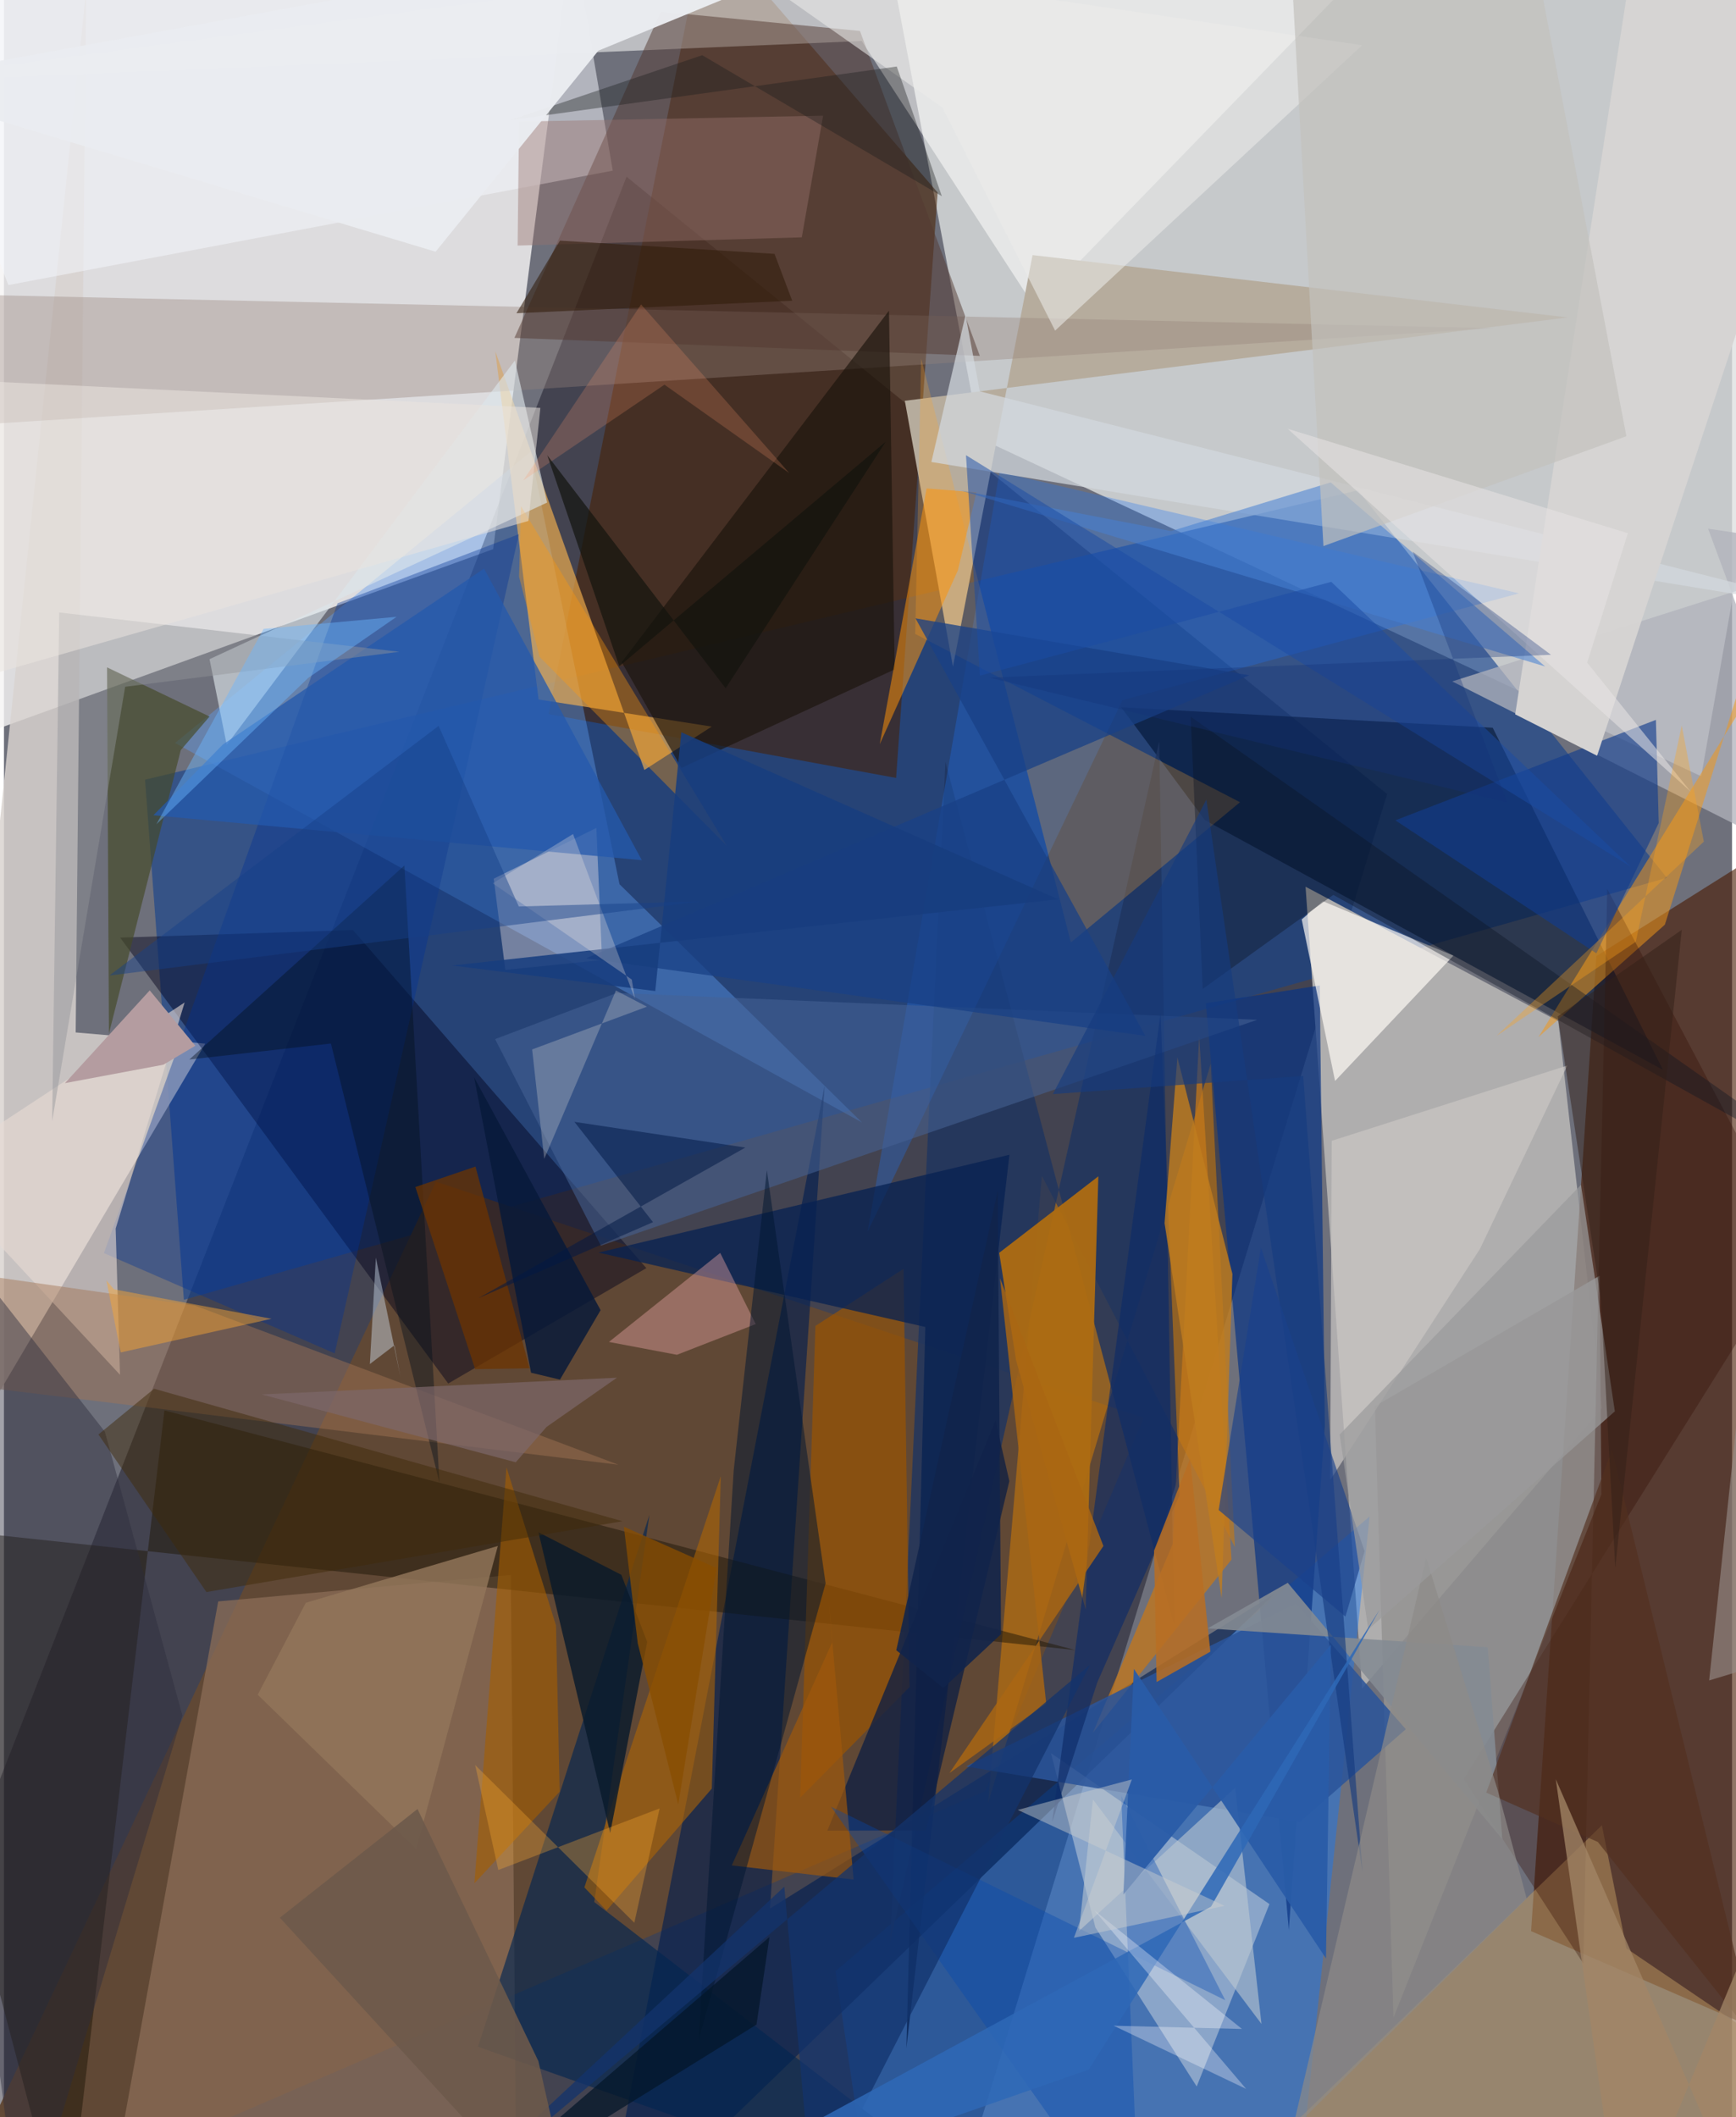 <svg xmlns="http://www.w3.org/2000/svg" width="228" height="278" viewBox="0 0 836 1024"><path fill="#6e707b" d="M0 0h836v1024H0z"/><path fill="#f5f4f3" fill-opacity=".82" d="M-62 373.86L-49.374-2.38l320.35.589-34.312 267.398z"/><path fill="#dee0e0" fill-opacity=".788" d="M821.088 375.468l-348.954-163.48L420.513-62H898z"/><path fill="#0f0d1d" fill-opacity=".443" d="M301.192 85.479L-62 1014.093l518.368 64.85 212.767-694.872z"/><path fill="#16438d" fill-opacity=".631" d="M804.464 424.573l-149.47-187.426-586.743 139.95L87.03 628.665z"/><path fill="#b0afaf" fill-opacity=".996" d="M657.055 816.68L773.07 681.141l-21.12-187.208-122.275-65.06z"/><path fill="#471a00" fill-opacity=".604" d="M898 1003.17V382.14l-127.625 80.296-31.589 471.594z"/><path fill="#d9d2cf" fill-opacity=".835" d="M39.748-4.558L34.7 499.352l62.686 5.426L-36.619 731.44z"/><path fill="#471f00" fill-opacity=".549" d="M263.465 345.388l75.985-382.27L451.682 93.104l-20.084 283.16z"/><path fill="#0f77ff" fill-opacity=".42" d="M624.095 1080.064L421.92 1086l-19.655-132.62 258.41-219.928z"/><path fill="#604835" fill-opacity=".988" d="M209 571.554L-33.968 1086l508.635-219.654 76.738-180.595z"/><path fill="#5e9bf1" fill-opacity=".412" d="M254.735 218.556L82.785 359.344l332.297 183.558-117.296-115.226z"/><path fill="#8b6d57" fill-opacity=".733" d="M245.196 761.766l-141.549 12.779-53.543 295.444L248.19 1086z"/><path fill="#fffffe" fill-opacity=".541" d="M414.964 19.84l83.782 128.883L703.15-62-62 40.029z"/><path fill="#b6ac9d" d="M435.819 193.845l23.27 128.603 38.52-199.065 258.902 30.147z"/><path fill="#d47c02" fill-opacity=".533" d="M502.112 568.739l-26.008 303.395 107.678-357.6L595.48 748.22z"/><path fill="#011332" fill-opacity=".596" d="M802.571 517.47L720.22 351.978l-179.71-9.881 40.455 54.556z"/><path fill="#0b3583" fill-opacity=".71" d="M581.442 485.247l40.15 448.274L639 689.682l-2.45-213.045z"/><path fill="#001e51" fill-opacity=".624" d="M397.013 525.135L370.596 923.1l244.17-152.354L288.707 1086z"/><path fill="#000119" fill-opacity=".443" d="M168.835 449.826L56.217 453.49l158.7 215.668 95.851-55.808z"/><path fill="#ffb74f" fill-opacity=".616" d="M309.824 372.4l-72.12-202.466 20.925 168.373 83.768 13.122z"/><path fill="#1f1706" fill-opacity=".498" d="M77.63 682.16L518.3 798.09-62 736.22 29.97 1086z"/><path fill="#1f355f" fill-opacity=".82" d="M566.06 785.742l-7.175-427.248-130.26 581.604 26.816-571.627z"/><path fill="#f9f4ee" fill-opacity=".384" d="M612.203 920.933l-105.665-72.976 21.464 84.276 49.015 76.923z"/><path fill="#96827b" fill-opacity=".369" d="M60.837 144.257l659.474 14.466-759.53 48.369 35.886-64.287z"/><path fill="#949392" fill-opacity=".839" d="M772.806 722.71L672.203 975.888l-8.986-295.754 108.732-63.11z"/><path fill="#1d73f6" fill-opacity=".298" d="M417.831 595.679l123.284-257.051 191.848-51.641-251.313-58.73z"/><path fill="#bf9962" fill-opacity=".502" d="M577.267 1072.466l195.77-189.64 11.866 59.534L898 1018.963z"/><path fill="#ac6c12" fill-opacity=".957" d="M523.303 778.484l-33.666-120.53-8.172-52.008 47.978-37.007z"/><path fill="#c37719" fill-opacity=".757" d="M565.417 746.743l-38.621 91.354 67.05-83.768-15.62-253.269z"/><path fill="#f6f7fc" fill-opacity=".506" d="M294.52 82.529L2.133 137.884-62-26.24 269.923-62z"/><path fill="#9c5500" fill-opacity=".675" d="M435.186 613.693l-42.616 27.612-7.405 228.197 52.96-53.54z"/><path fill="#032651" fill-opacity=".647" d="M229.34 989.947L501.034 1086 285.562 919.937l26.676-187.22z"/><path fill="#003295" fill-opacity=".369" d="M249.114 258.37l-89.118 396.22-111.624-48.51L161.378 291.8z"/><path fill="#e7dad4" fill-opacity=".6" d="M87.407 484.855l-123.303 81.057 92.042 99.027-2.107-70.725z"/><path fill="#fda52a" fill-opacity=".263" d="M597.965 388.004l-81.834 67.855-72.412-282.469-2.88 133.231z"/><path fill="#dde5ea" fill-opacity=".631" d="M107.77 360.254L247.19 174.35l15.585 68.719-163.325 75.75z"/><path fill="#fffbf5" fill-opacity=".69" d="M643.952 522.826l-16.13-78.122 10.249-8.82 63.128 26.332z"/><path fill="#533931" fill-opacity=".498" d="M317.784 5.622l96.325 9.351 57.996 157.145-225.163-8.679z"/><path fill="#f0e3e3" fill-opacity=".388" d="M236.934 424.993l5.614 44.113 46.808-4.769-2.772-63.895z"/><path fill="#b0b2bb" fill-opacity=".753" d="M886.466 423.476l-62.063-167.777L898 266.73l-197.372 62.852z"/><path fill="#1b140c" fill-opacity=".647" d="M327.724 371.404l-28.852-51.147 129.28-170.002 2.76 173.5z"/><path fill="#072252" fill-opacity=".757" d="M436.57 990.665l49.85-432.15-198.827 47.322 158.14 35.974z"/><path fill="#b36602" fill-opacity=".561" d="M342.442 865.07l-50.952 59.003-10.702-11.21 66-198.889z"/><path fill="#f29717" fill-opacity=".525" d="M803.5 447.236l-61.163 54.384 137.541-222.912-22.427-3.172z"/><path fill="#466394" fill-opacity=".553" d="M606.32 493.234l-309.85-12.962-58.868 22.31 51.166 99.904z"/><path fill="#d3d9de" fill-opacity=".725" d="M898 297.26L472.07 189.271l-6.884-36.91-16.527 71.085z"/><path fill="#2b5599" fill-opacity=".867" d="M465.414 854.386l159.685-78.82 53.07 60.806-51.227 44.886z"/><path fill="#300c01" fill-opacity=".318" d="M775.635 429.941L764.026 949.65l-57.844-89.261 160.902-257.025z"/><path fill="#454a27" fill-opacity=".671" d="M99.457 346.568l-13.913 16.235-34.759 137.082-.909-177.103z"/><path fill="#fd9308" fill-opacity=".525" d="M423.689 359.909l22.661-123.671 24.114 1.918-9.01 37.777z"/><path fill="#a27454" fill-opacity=".459" d="M-51.858 665.871l349.151 42.574-204.856-76.959L-62 609.494z"/><path fill="#123d8d" fill-opacity=".635" d="M770.36 461.092l30.167-63.006-1.363-49.915-126.049 48.591z"/><path fill="#cac6c3" fill-opacity=".714" d="M641.593 715.89l72.467-111.843 42.236-88.685-113.97 36.415z"/><path fill="#101f43" fill-opacity=".784" d="M445.975 885.328l40.401-168.965-6.692-29.32-81.353 198.378z"/><path fill="#a55e00" fill-opacity=".608" d="M243.116 709.712l23.955 76.486 1.766 80.36-41.244 44.321z"/><path fill="#091a2b" fill-opacity=".82" d="M311.174 794.116l-12.505-32.434-40.1-20.573 34.712 145.466z"/><path fill="#d5d3d2" fill-opacity=".992" d="M731.093 345.5l61.065-393.485 92.958 66.242L770.714 365.53z"/><path fill="#a0580b" fill-opacity=".671" d="M399.04 775.084l1.613 19.3-48.564 107.858 58.947 6.845z"/><path fill="#e6a1a2" fill-opacity=".424" d="M346.509 605.977l-53.835 43.074 32.882 6.214 38.13-14.841z"/><path fill="#2c2c3d" fill-opacity=".439" d="M48.84 692.492l37.48 137.24L8.935 1086-62 550.888z"/><path fill="#bdc9d1" fill-opacity=".592" d="M608.35 978.913l-81.53-108.585-6.743 63.65 75.526-69.292z"/><path fill="#0547af" fill-opacity=".365" d="M590.822 967.422l-50.333-99.034L549.716 1086 400.123 873.844z"/><path fill="#0d2a67" fill-opacity=".643" d="M559.532 489.999l9.18 233.195-39.772 90.478-21.852 67.581z"/><path fill="#98736e" fill-opacity=".424" d="M249.171 58.817l-.672 59.957 137.476-3.97 10.311-58.858z"/><path fill="#184186" fill-opacity=".749" d="M440.973 299.06l111.209 201.968-270.528-37.54L602.4 326.603z"/><path fill="#011632" fill-opacity=".514" d="M353.028 711.143l-17.02 275.706 61.475-221.02-28.41-199.793z"/><path fill="#fe9a0c" fill-opacity=".361" d="M259.148 317.738l-9.94-38.798.926-34.09 99.623 164.334z"/><path fill="#4680d3" fill-opacity=".557" d="M745.577 322.347l-103.768-89.024-77.18 23.56-101.571-19.652z"/><path fill="#04101b" fill-opacity=".412" d="M210.688 717.126l-52.503-212.414-68.524 7.747 104.062-93.856z"/><path fill="#b86e24" fill-opacity=".871" d="M557.62 813.53l-1.24-63.535 17.428-44.513 9.809 93.372z"/><path fill="#bf7d1f" fill-opacity=".82" d="M561.474 591.594l6.201-80.182 26.626 104.734-5.229 156.784z"/><path fill="#2559ad" fill-opacity=".753" d="M105.902 360.098l-33.597 34.22 236.276 21.72-76.34-141.024z"/><path fill="#0b1424" fill-opacity=".38" d="M643.106 432.832l-63.185 45.489-5.815-131.666L898 574.627z"/><path fill="#858b93" fill-opacity=".898" d="M582.332 787.6l135.503 9.127 7.031 92.819-103.807-123.99z"/><path fill="#071939" fill-opacity=".824" d="M227.46 521.09l27.528 142.85 13.994 3.342 19.65-33.607z"/><path fill="#153b7f" fill-opacity=".631" d="M657.265 905.851l-28.723-385.448-121.108 8.772 74.258-142.453z"/><path fill="#ecebe9" fill-opacity=".561" d="M346.082-23.968l107.95 76.04 54.484 107.84 148.5-138.023z"/><path fill="#919598" fill-opacity=".447" d="M26.733 296.231l164.545 19.013-132.642 16.927L23.32 542.243z"/><path fill="#6c3400" fill-opacity=".741" d="M254.274 661.776l-26.162-97.55-29.09 9.9 28.938 88.08z"/><path fill="#191d1b" fill-opacity=".369" d="M337.787 26.693L244.9 58.113l187.007-25.936 21.814 62.718z"/><path fill="#92765a" fill-opacity=".824" d="M238.927 747.727l-39.49 146.58-76.674-74.625 23.256-44.462z"/><path fill="#c3c2bd" fill-opacity=".698" d="M734.467-53.793l50.424 264.786-146.565 53.124L620.239-62z"/><path fill="#aa6613" fill-opacity=".824" d="M481.864 618.23l50.029 129.524-74.521 109.847 46.844-33.699z"/><path fill="#301c09" fill-opacity=".565" d="M372.775 122.777l8.557 22.678-133.405 6.044 21.071-35.114z"/><path fill="#988e89" fill-opacity=".62" d="M845.528 619.246l-20.602 193.527L898 790.6l-12.173-19.722z"/><path fill="#ebedf1" fill-opacity=".969" d="M287.557 24.511l-78.733 97.234L-62 40.401 497.879-62z"/><path fill="#1a4ca5" fill-opacity=".506" d="M472.123 326.782L642.11 281.42l144.873 137.77-321.575-199.03z"/><path fill="#13336d" fill-opacity=".729" d="M525.374 805.259L191.2 1086l186.318-173.498 13.755 154.097z"/><path fill="#fba733" fill-opacity=".463" d="M49.562 619.292l3.65 4.31 76.224 14.243L56.48 654.13z"/><path fill="#e8e4e4" fill-opacity=".545" d="M621.024 207.39l194.94 175.475-50.046-62.355 19.674-62.604z"/><path fill="#522f1f" fill-opacity=".659" d="M847.83 987.23l-69.903-286.038-60.847 165.835 53.992 23.876z"/><path fill="#295ca7" fill-opacity=".949" d="M641.91 795.447L541.542 916.293l5.083-109.123 92.93 140.05z"/><path fill="#7d676b" fill-opacity=".698" d="M247.59 707.253l14.916-17.106 34.032-23.792-171.792 8.096z"/><path fill="#183d7e" fill-opacity=".871" d="M327.697 354.177l182.287 80.775-293.15 32.03 98.255 12.357z"/><path fill="#8d8b87" fill-opacity=".694" d="M736.642 918.27l-13.943-52.194-34.663-112.678-64.65 276.461z"/><path fill="#884d00" fill-opacity=".765" d="M306.611 794.82l19.597 77.937 18.54-114.355-44.84-19.973z"/><path fill="#1b408b" fill-opacity=".655" d="M658.245 750.28l-50.172-146.832-20.434 126.899 61.324 51.55z"/><path fill="#9a9a9b" fill-opacity=".714" d="M646.177 693.832l13.82 94.262L779.3 682.617l-16.366-109.564z"/><path fill="#2e68b6" fill-opacity=".855" d="M524.781 1000.973L281.901 1086l302.044-163.823 81.581-143.661z"/><path fill="#3e2a09" fill-opacity=".482" d="M97.94 770.023L45.707 693.8l26.93-22.122 226.574 64.084z"/><path fill="#6d594b" fill-opacity=".886" d="M133.476 927.527L278.705 1086l-20.156-89.097-58.476-121.954z"/><path fill="#fefbff" fill-opacity=".318" d="M527.484 923.96l71.445 57.38-62.09-1.573 64.093 30.562z"/><path fill="#ebe4de" fill-opacity=".525" d="M253.725 251.955l5.78-54.669L-41.83 182.84l35.44 143.404z"/><path fill="#c1c3c8" fill-opacity=".345" d="M296.052 479.073l15.006 7.819-55.533 20.688 5.847 52.924z"/><path fill="#cdcece" fill-opacity=".451" d="M590.532 921.783l-72.917 15.475 28.026-76.612-55.183 14.742z"/><path fill="#fa966e" fill-opacity=".216" d="M379.907 228.812l-60.37-42.754-68.35 46.336 57.036-85.146z"/><path fill="#6cb7ff" fill-opacity=".439" d="M125.608 304.18l64.33-5.846-42.777 29.57-73.4 70.738z"/><path fill="#12130e" fill-opacity=".686" d="M297.673 322.242l-34.828-102.026 86.286 112.676L426.6 213.615z"/><path fill="#fcac35" fill-opacity=".318" d="M239.15 904.453l-11.197-50.773 76.999 76.289 12.25-55.31z"/><path fill="#b49ca0" d="M29.507 523.875l47.61-8.91 15.458-9.167-22.05-26.781z"/><path fill="#312017" fill-opacity=".49" d="M772.604 629.067l6.907 129.289 32.178-308.653-59.997 41.876z"/><path fill="#d4e3f4" fill-opacity=".427" d="M191.796 665.963l-2.894-15.3-11.888 9.077 2.908-51.472z"/><path fill="#a28666" fill-opacity=".765" d="M832.5 1048.127L898 808.603 782.918 1086l-32.193-225.46z"/><path fill="#03162a" fill-opacity=".733" d="M264.096 1028.239L191.971 1086l172.088-106.768 6.276-42.376z"/><path fill="#fbede3" fill-opacity=".275" d="M236.464 427.225l38.839-23.838 29.932 79.691-1.51-9.296z"/><path fill="#174088" fill-opacity=".459" d="M337.345 435.934l-88.27 2.503-38.808-87.344-159.25 120.733z"/><path fill="#001944" fill-opacity=".514" d="M313.997 591.112L275.97 542.6l82.696 12.432-129.204 72.855z"/><path fill="#ffa218" fill-opacity=".333" d="M789.442 455.493l-67.415 45.548 100.32-93.953-10.684-56.207z"/><path fill="#10244b" fill-opacity=".878" d="M454.451 816.45l-22.773-18.276 49.078-222.142 1.59 214.36z"/><path fill="#133378" fill-opacity=".329" d="M727.284 388.183L476.671 327.74l271.737-11.04-66.92-49.902z"/></svg>